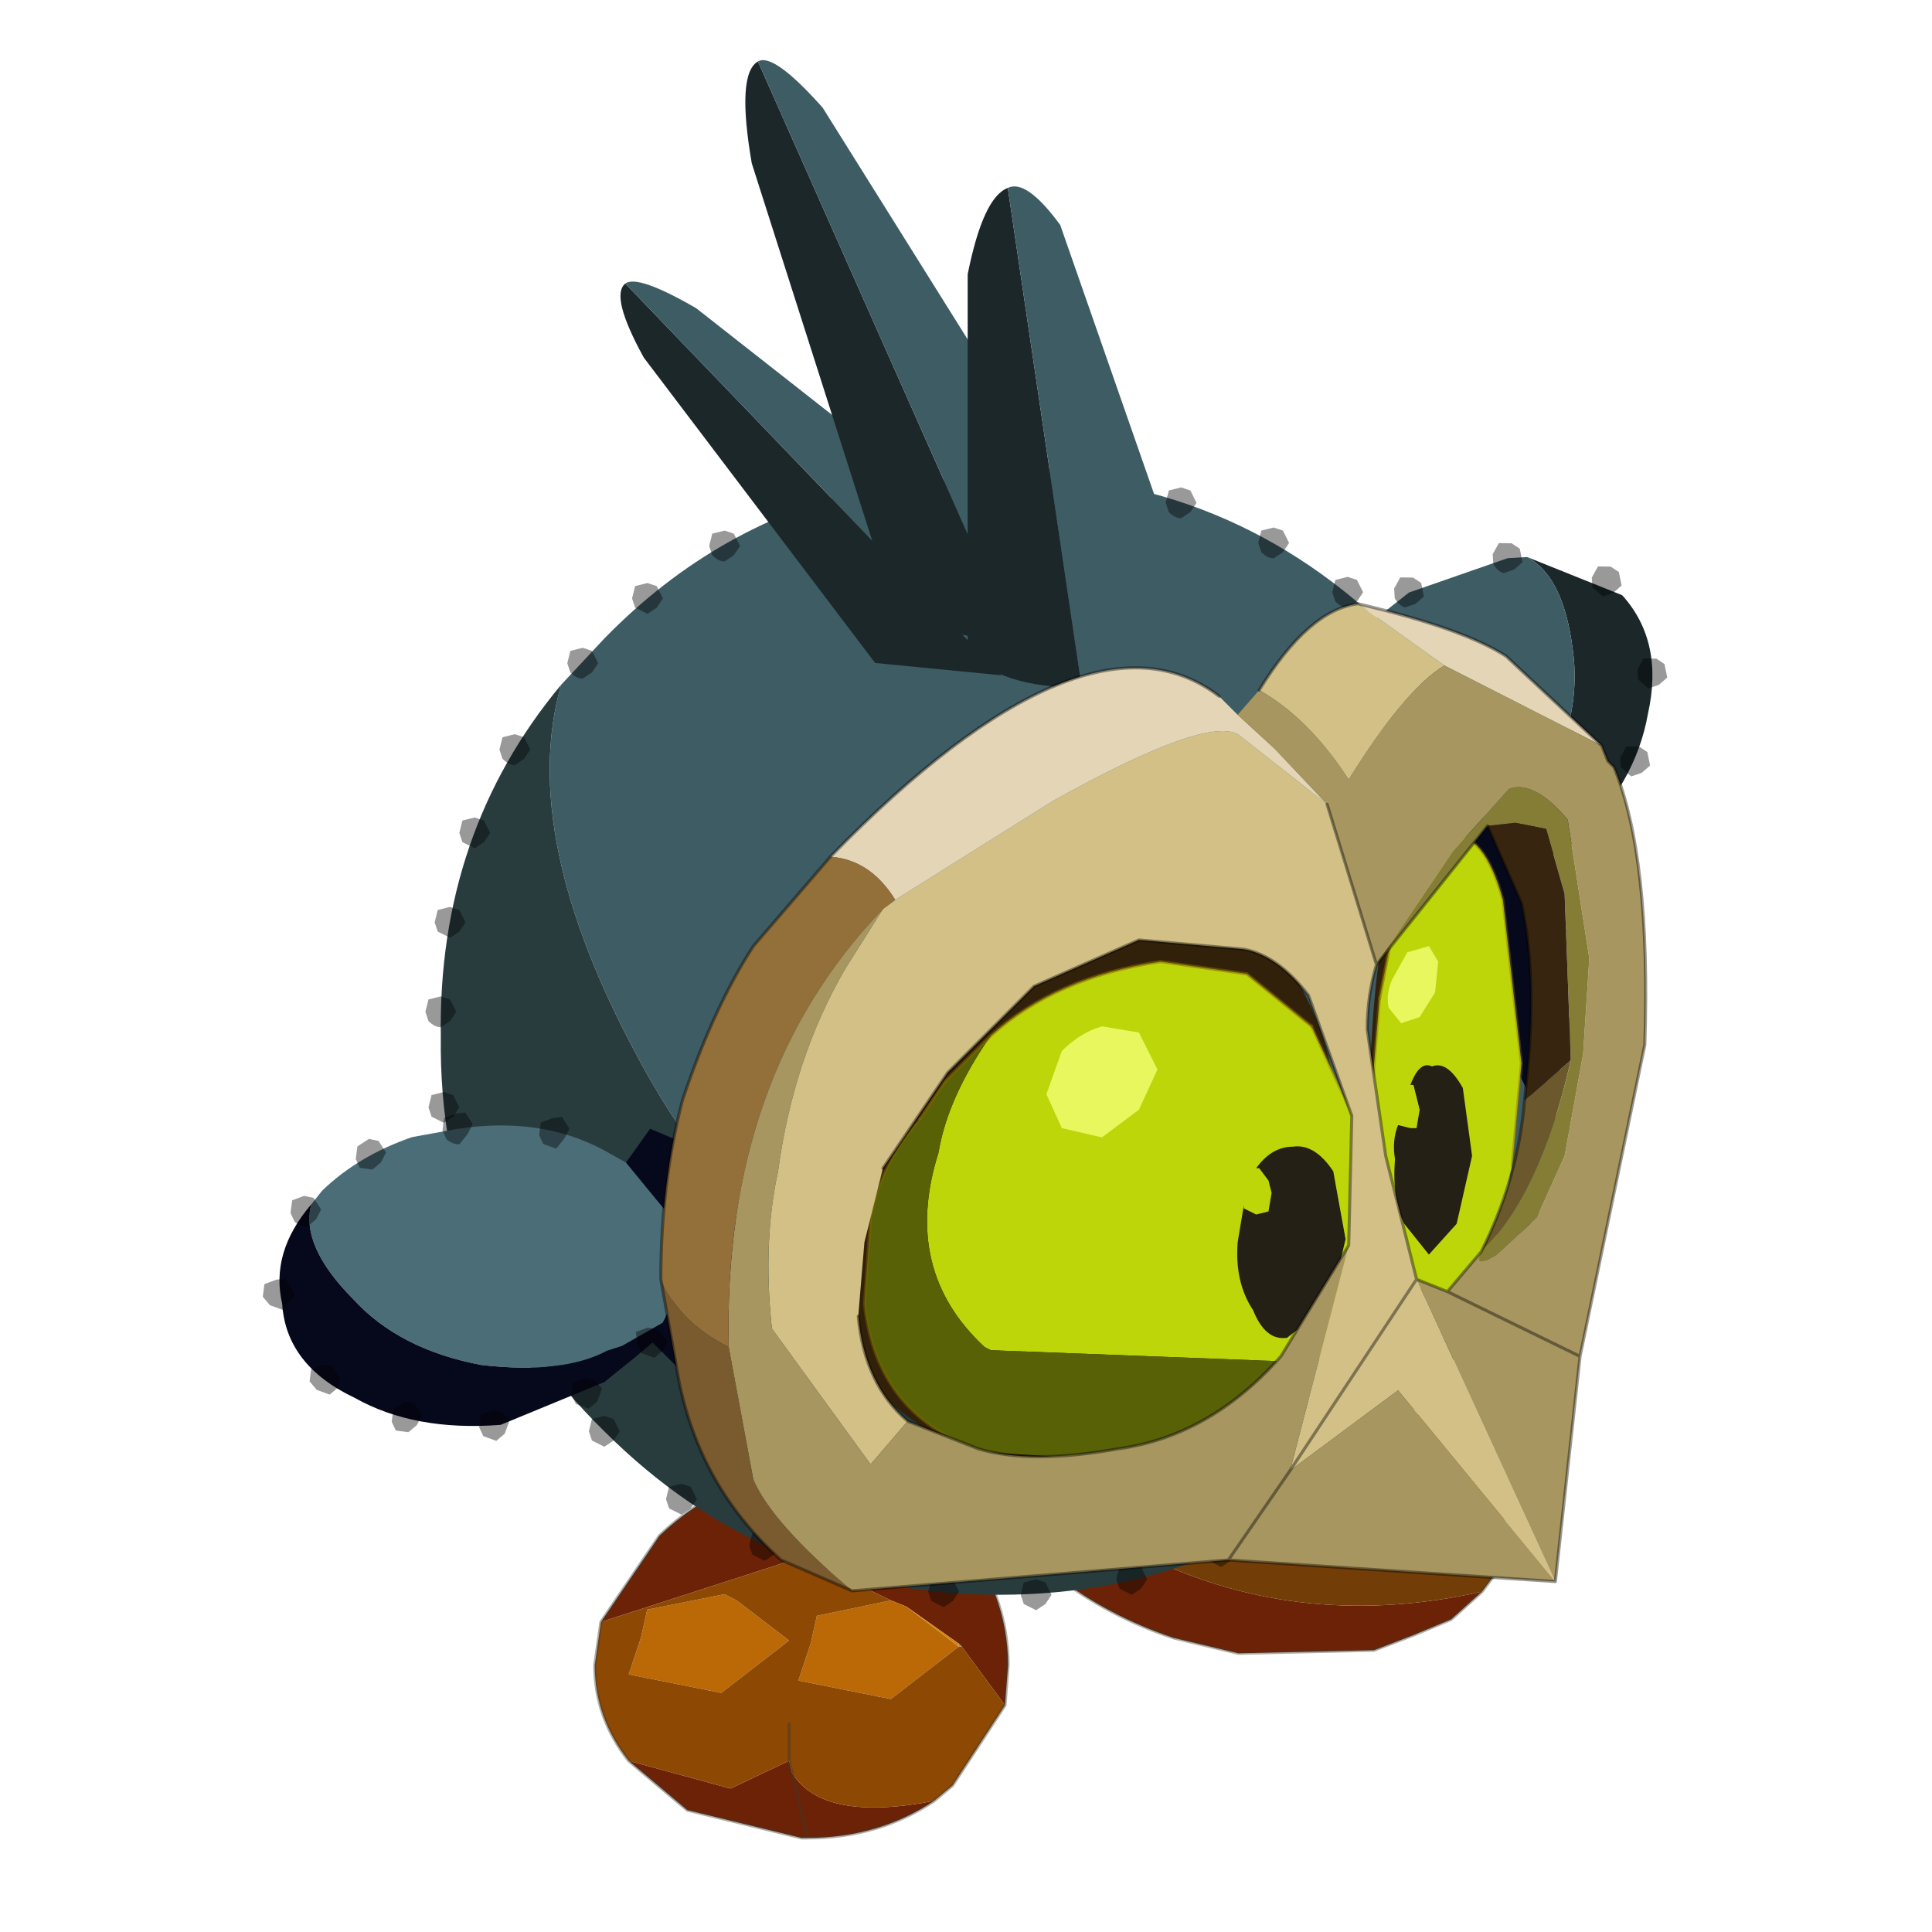 <?xml version="1.0" encoding="UTF-8" standalone="no"?>
<svg xmlns:xlink="http://www.w3.org/1999/xlink" height="440.0px" width="440.0px" xmlns="http://www.w3.org/2000/svg">
  <g transform="matrix(10.0, 0.0, 0.0, 10.0, 0.0, 0.0)">
    <use height="44.0" transform="matrix(1.0, 0.0, 0.0, 1.0, 0.0, 0.0)" width="44.0" xlink:href="#shape0"/>
    <use height="4.9" transform="matrix(1.405, 0.0, 0.0, 1.405, 22.301, 30.839)" width="8.5" xlink:href="#sprite0"/>
    <use height="6.0" transform="matrix(1.405, 0.0, 0.0, 1.405, 13.545, 33.427)" width="6.7" xlink:href="#sprite1"/>
    <use height="7.4" transform="matrix(1.357, 0.363, -0.363, 1.357, 30.169, 11.162)" width="6.25" xlink:href="#sprite2"/>
    <use height="18.65" transform="matrix(1.405, 0.0, 0.0, 1.405, 9.688, 10.468)" width="18.65" xlink:href="#sprite3"/>
    <use height="5.55" transform="matrix(1.395, -0.158, 0.158, 1.395, 5.488, 25.773)" width="7.95" xlink:href="#sprite4"/>
    <use height="10.15" transform="matrix(1.405, 0.0, 0.0, 1.405, 14.1, 1.4)" width="9.4" xlink:href="#sprite5"/>
    <use height="16.0" transform="matrix(1.405, 0.0, 0.0, 1.405, 15.05, 13.75)" width="15.95" xlink:href="#sprite6"/>
  </g>
  <defs>
    <g id="shape0" transform="matrix(1.0, 0.0, 0.0, 1.0, 0.0, 0.0)">
      <path d="M44.0 44.0 L0.0 44.0 0.0 0.0 44.0 0.0 44.0 44.0" fill="#43adca" fill-opacity="0.0" fill-rule="evenodd" stroke="none"/>
    </g>
    <g id="sprite0" transform="matrix(1.0, 0.0, 0.0, 1.0, 4.2, 2.5)">
      <use height="4.9" transform="matrix(1.0, 0.0, 0.0, 1.0, -4.2, -2.5)" width="8.5" xlink:href="#shape1"/>
    </g>
    <g id="shape1" transform="matrix(1.0, 0.0, 0.0, 1.0, 4.2, 2.5)">
      <path d="M3.95 1.35 L3.45 1.8 2.85 2.05 2.2 2.3 0.0 2.35 -1.05 2.1 Q-2.1 1.75 -2.95 1.1 -4.25 0.15 -4.2 -0.85 -4.15 -1.95 -2.55 -2.3 L0.7 -2.4 1.55 -2.2 -0.4 -1.8 -1.35 0.3 -1.45 0.8 Q1.05 2.0 3.95 1.35" fill="#6c2206" fill-rule="evenodd" stroke="none"/>
      <path d="M3.95 1.35 Q1.05 2.0 -1.45 0.8 L-1.35 0.3 -0.4 -1.8 1.55 -2.2 3.35 -1.3 3.65 -1.05 Q4.4 -0.3 4.3 0.5 L4.3 0.6 4.25 0.95 3.95 1.35 M1.35 -1.15 Q3.6 -0.55 4.25 0.95 3.6 -0.55 1.35 -1.15" fill="#733d07" fill-rule="evenodd" stroke="none"/>
      <path d="M1.55 -2.2 L0.7 -2.4 -2.55 -2.3 Q-4.15 -1.95 -4.2 -0.85 -4.25 0.15 -2.95 1.1 -2.1 1.75 -1.05 2.1 L0.0 2.35 2.2 2.3 2.85 2.05 3.45 1.8 3.95 1.35 M1.55 -2.2 L3.35 -1.3 3.65 -1.05 Q4.4 -0.3 4.3 0.5 L4.3 0.6 4.25 0.95 3.95 1.35 M4.25 0.95 Q3.6 -0.55 1.35 -1.15" fill="none" stroke="#3a382c" stroke-linecap="round" stroke-linejoin="round" stroke-opacity="0.412" stroke-width="0.05"/>
    </g>
    <g id="sprite1" transform="matrix(1.0, 0.0, 0.0, 1.0, 3.35, 2.9)">
      <use height="6.0" transform="matrix(1.0, 0.0, 0.0, 1.0, -3.35, -2.9)" width="6.7" xlink:href="#shape2"/>
    </g>
    <g id="shape2" transform="matrix(1.0, 0.0, 0.0, 1.0, 3.35, 2.9)">
      <path d="M1.7 -0.65 L1.45 -0.75 0.0 -1.45 -3.25 -0.4 -2.3 -1.8 Q-1.25 -2.8 0.2 -2.9 1.65 -2.95 2.55 -1.9 3.35 -0.85 3.35 0.3 L3.3 0.95 2.6 0.0 2.55 -0.05 1.7 -0.65 M-2.8 1.85 L-1.15 2.3 -0.2 1.85 -0.15 2.05 Q0.35 2.85 2.15 2.5 1.25 3.1 0.1 3.1 L0.0 3.1 -1.85 2.65 -2.8 1.85 M-0.15 2.05 L0.1 3.1 -0.15 2.05" fill="#6c2206" fill-rule="evenodd" stroke="none"/>
      <path d="M2.55 0.0 L1.45 0.85 -0.05 0.55 0.15 -0.05 0.25 -0.5 1.45 -0.75 1.7 -0.65 2.55 0.0 M-2.5 -0.6 L-1.25 -0.85 -1.05 -0.75 -0.2 -0.1 -1.3 0.75 -2.8 0.45 -2.6 -0.15 -2.5 -0.6" fill="#bb6906" fill-rule="evenodd" stroke="none"/>
      <path d="M1.45 -0.75 L0.25 -0.5 0.15 -0.05 -0.05 0.55 1.45 0.85 2.55 0.0 2.6 0.0 3.3 0.95 2.45 2.25 2.15 2.5 Q0.35 2.85 -0.15 2.05 L-0.2 1.85 -1.15 2.3 -2.8 1.85 Q-3.35 1.15 -3.35 0.3 L-3.25 -0.4 0.0 -1.45 1.45 -0.75 M-0.2 1.25 L-0.2 1.85 -0.2 1.25 M-2.5 -0.6 L-2.6 -0.15 -2.8 0.45 -1.3 0.75 -0.2 -0.1 -1.05 -0.75 -1.25 -0.85 -2.5 -0.6" fill="#8d4803" fill-rule="evenodd" stroke="none"/>
      <path d="M2.6 0.0 L2.55 0.0 2.55 -0.05 2.6 0.0" fill="#938a6c" fill-rule="evenodd" stroke="none"/>
      <path d="M2.55 0.0 L1.7 -0.65 2.55 -0.05 2.55 0.0" fill="#d08515" fill-rule="evenodd" stroke="none"/>
      <path d="M-3.25 -0.4 L-3.35 0.3 Q-3.35 1.15 -2.8 1.85 M-0.2 1.85 L-0.2 1.25 M-3.25 -0.4 L-2.3 -1.8 Q-1.25 -2.8 0.2 -2.9 1.65 -2.95 2.55 -1.9 3.35 -0.85 3.35 0.3 L3.3 0.95 2.45 2.25 2.15 2.5 Q1.25 3.1 0.1 3.1 L0.0 3.1 -1.85 2.65 -2.8 1.85 M-0.15 2.05 L-0.2 1.85 M0.1 3.1 L-0.15 2.05" fill="none" stroke="#3a382c" stroke-linecap="round" stroke-linejoin="round" stroke-opacity="0.412" stroke-width="0.05"/>
    </g>
    <g id="sprite2" transform="matrix(1.0, 0.0, 0.0, 1.0, 3.4, 4.35)">
      <use height="7.4" transform="matrix(1.0, 0.0, 0.0, 1.0, -3.4, -4.35)" width="6.25" xlink:href="#shape3"/>
    </g>
    <g id="shape3" transform="matrix(1.0, 0.0, 0.0, 1.0, 3.4, 4.35)">
      <path d="M0.05 -4.15 L1.7 -3.95 Q2.55 -3.4 2.6 -2.2 2.7 -1.05 2.0 0.1 L0.7 1.4 0.1 1.65 -0.2 1.8 -0.6 1.85 -0.25 1.65 0.05 1.35 0.25 1.2 Q0.85 0.7 1.25 -0.55 1.6 -1.85 1.15 -2.9 0.7 -4.0 0.05 -4.15" fill="#1b2729" fill-rule="evenodd" stroke="none"/>
      <path d="M-2.7 0.2 L-2.75 -0.15 Q-2.85 -1.35 -2.1 -2.5 L-1.65 -3.1 -0.25 -4.05 0.05 -4.15 Q0.7 -4.0 1.15 -2.9 1.6 -1.85 1.25 -0.55 0.85 0.7 0.25 1.2 L0.05 1.35 -0.25 1.65 -0.6 1.85 Q-1.3 1.9 -1.8 1.55 L-2.25 1.15 -2.7 0.2" fill="#3e5c64" fill-rule="evenodd" stroke="none"/>
      <path d="M-0.2 1.8 L0.1 2.7 -1.0 3.05 -3.4 1.75 -3.35 0.35 -2.7 0.2 -2.25 1.15 -1.8 1.55 Q-1.3 1.9 -0.6 1.85 L-0.2 1.8" fill="#06091c" fill-rule="evenodd" stroke="none"/>
      <path d="M-1.85 -3.3 L-1.65 -3.35 -1.5 -3.3 -1.4 -3.1 -1.5 -2.95 -1.65 -2.85 Q-1.75 -2.85 -1.85 -2.95 L-1.9 -3.1 -1.85 -3.3 M-0.1 -4.25 L0.0 -4.05 -0.1 -3.9 -0.25 -3.8 Q-0.35 -3.8 -0.45 -3.9 L-0.5 -4.05 -0.45 -4.25 -0.25 -4.3 -0.1 -4.25 M-2.35 -1.95 L-2.25 -1.75 -2.35 -1.6 -2.5 -1.5 -2.7 -1.6 -2.75 -1.75 -2.7 -1.95 -2.5 -2.0 -2.35 -1.95 M-2.95 -0.45 L-2.75 -0.5 -2.6 -0.45 -2.5 -0.25 -2.6 -0.1 -2.75 0.0 Q-2.85 0.0 -2.95 -0.1 L-3.0 -0.25 -2.95 -0.45 M1.2 -4.3 L1.4 -4.35 1.55 -4.3 1.65 -4.1 1.55 -3.95 1.4 -3.85 1.2 -3.95 1.15 -4.1 1.2 -4.3 M2.65 -3.05 L2.75 -2.85 2.65 -2.7 2.5 -2.6 2.3 -2.7 2.25 -2.85 2.3 -3.05 2.5 -3.1 2.65 -3.05 M2.6 -1.65 L2.75 -1.6 2.85 -1.4 2.75 -1.25 2.6 -1.15 2.4 -1.25 2.35 -1.4 2.4 -1.6 2.6 -1.65 M2.25 -0.2 L2.35 0.0 2.25 0.15 2.1 0.25 1.9 0.15 1.85 0.0 1.9 -0.2 2.1 -0.25 2.25 -0.2 M1.05 1.1 L1.15 1.3 1.05 1.45 0.9 1.55 0.7 1.45 0.65 1.3 0.7 1.1 0.9 1.05 1.05 1.1" fill="#000000" fill-opacity="0.4" fill-rule="evenodd" stroke="none"/>
      <path d="M-0.4 1.6 L-0.2 1.55 -0.05 1.6 0.05 1.8 -0.05 1.95 -0.2 2.05 -0.4 1.95 -0.45 1.8 -0.4 1.6" fill="#886c00" fill-opacity="0.69" fill-rule="evenodd" stroke="none"/>
    </g>
    <g id="sprite3" transform="matrix(1.0, 0.0, 0.0, 1.0, 9.3, 9.35)">
      <use height="18.65" transform="matrix(1.0, 0.0, 0.0, 1.0, -9.3, -9.35)" width="18.65" xlink:href="#shape4"/>
    </g>
    <g id="shape4" transform="matrix(1.0, 0.0, 0.0, 1.0, 9.3, 9.35)">
      <path d="M-7.1 -5.7 L-6.4 -6.45 Q-4.55 -8.35 -2.05 -8.9 L0.0 -9.1 Q3.75 -9.15 6.45 -6.45 8.25 -4.65 8.85 -2.3 L9.1 0.0 Q9.1 2.45 8.0 4.45 L5.15 5.85 Q3.05 6.7 -0.45 5.3 -3.95 3.9 -5.85 0.35 -7.8 -3.25 -7.1 -5.7" fill="#3e5c64" fill-rule="evenodd" stroke="none"/>
      <path d="M-7.1 -5.7 Q-7.8 -3.25 -5.85 0.35 -3.95 3.9 -0.45 5.3 3.05 6.7 5.15 5.85 L8.0 4.45 6.45 6.4 Q3.75 9.05 0.0 9.05 -3.75 9.05 -6.4 6.4 -9.1 3.75 -9.05 0.0 -9.1 -3.3 -7.1 -5.7" fill="#283c3e" fill-rule="evenodd" stroke="none"/>
      <path d="M5.45 -7.4 L5.65 -7.45 5.8 -7.4 5.9 -7.2 5.8 -7.05 5.65 -6.95 Q5.55 -6.95 5.45 -7.05 L5.4 -7.2 5.45 -7.4 M1.7 -9.0 L1.6 -8.85 1.45 -8.75 Q1.35 -8.75 1.25 -8.85 L1.2 -9.0 1.25 -9.2 1.45 -9.25 1.6 -9.2 1.7 -9.0 M0.05 -8.95 L-0.1 -8.85 -0.3 -8.95 -0.35 -9.1 -0.3 -9.3 -0.1 -9.35 0.05 -9.3 0.15 -9.1 0.05 -8.95 M4.25 -8.2 L4.45 -8.25 4.6 -8.2 4.7 -8.0 4.6 -7.85 4.45 -7.75 Q4.35 -7.75 4.25 -7.85 L4.2 -8.0 4.25 -8.2 M3.1 -8.85 L3.2 -8.65 3.1 -8.5 2.95 -8.4 Q2.85 -8.4 2.75 -8.5 L2.7 -8.65 2.75 -8.85 2.95 -8.9 3.1 -8.85 M8.0 -4.85 L8.1 -4.65 8.0 -4.5 7.85 -4.4 Q7.75 -4.4 7.65 -4.5 L7.6 -4.65 7.65 -4.85 7.85 -4.9 8.0 -4.85 M8.35 -3.45 L8.55 -3.5 8.7 -3.45 8.8 -3.25 8.7 -3.1 8.55 -3.0 Q8.45 -3.0 8.35 -3.1 L8.3 -3.25 8.35 -3.45 M6.75 -6.1 L6.95 -6.15 7.1 -6.1 7.2 -5.9 7.1 -5.75 6.95 -5.65 Q6.85 -5.65 6.75 -5.75 L6.7 -5.9 6.75 -6.1 M9.1 -1.9 L9.2 -1.7 9.1 -1.55 8.95 -1.45 Q8.85 -1.45 8.75 -1.55 L8.7 -1.7 8.75 -1.9 8.95 -1.95 9.1 -1.9 M9.35 -0.1 L9.35 0.0 9.25 0.15 9.1 0.25 8.9 0.15 8.85 0.0 8.85 -0.1 8.9 -0.3 9.1 -0.35 9.25 -0.3 9.35 -0.1 M9.25 1.5 L9.15 1.65 9.0 1.75 8.8 1.65 8.75 1.5 8.8 1.3 9.0 1.25 9.15 1.3 9.25 1.5 M8.45 2.85 L8.65 2.8 8.8 2.85 8.9 3.05 8.8 3.2 8.65 3.3 8.45 3.2 8.4 3.05 8.45 2.85 M7.0 5.35 L7.2 5.3 7.35 5.35 7.45 5.55 7.35 5.7 7.2 5.8 7.0 5.7 6.95 5.55 7.0 5.35 M7.8 4.25 L8.0 4.2 8.15 4.25 8.25 4.45 8.15 4.6 8.0 4.7 7.8 4.6 7.75 4.45 7.8 4.25 M4.65 7.5 L4.85 7.45 5.0 7.5 5.1 7.7 5.0 7.85 4.85 7.95 4.65 7.85 4.6 7.7 4.65 7.5 M3.4 8.15 L3.6 8.1 3.75 8.15 3.85 8.35 3.75 8.5 3.6 8.6 3.4 8.5 3.35 8.35 3.4 8.15 M0.4 8.85 L0.6 8.8 0.75 8.85 0.85 9.05 0.75 9.2 0.6 9.3 0.4 9.2 0.35 9.05 0.4 8.85 M2.3 8.6 L2.4 8.8 2.3 8.95 2.15 9.05 1.95 8.95 1.9 8.8 1.95 8.6 2.15 8.55 2.3 8.6 M5.8 6.6 L6.0 6.55 6.15 6.6 6.25 6.8 6.15 6.95 6.0 7.05 5.8 6.95 5.75 6.8 5.8 6.6 M-3.4 -8.75 L-3.2 -8.8 -3.05 -8.75 -2.95 -8.55 -3.05 -8.4 -3.2 -8.3 -3.4 -8.4 -3.45 -8.55 -3.4 -8.75 M-4.65 -8.15 L-4.45 -8.2 -4.3 -8.15 -4.2 -7.95 -4.3 -7.8 -4.45 -7.7 Q-4.55 -7.7 -4.65 -7.8 L-4.7 -7.95 -4.65 -8.15 M-1.5 -9.2 L-1.4 -9.0 -1.5 -8.85 -1.65 -8.75 Q-1.75 -8.75 -1.85 -8.85 L-1.9 -9.0 -1.85 -9.2 -1.65 -9.25 -1.5 -9.2 M-6.75 -6.3 L-6.6 -6.25 -6.5 -6.05 -6.6 -5.9 -6.75 -5.8 Q-6.85 -5.8 -6.95 -5.9 L-7.0 -6.05 -6.95 -6.25 -6.75 -6.3 M-5.9 -7.3 L-5.7 -7.35 -5.55 -7.3 -5.45 -7.1 -5.55 -6.95 -5.7 -6.85 -5.9 -6.95 -5.95 -7.1 -5.9 -7.3 M-8.05 -4.85 L-7.85 -4.9 -7.7 -4.85 -7.6 -4.65 -7.7 -4.5 -7.85 -4.4 Q-7.95 -4.4 -8.05 -4.5 L-8.1 -4.65 -8.05 -4.85 M-8.35 -3.5 L-8.25 -3.3 -8.35 -3.15 -8.5 -3.05 -8.7 -3.15 -8.75 -3.3 -8.7 -3.5 -8.5 -3.55 -8.35 -3.5 M-8.65 -1.85 L-8.75 -1.7 -8.9 -1.6 -9.1 -1.7 -9.15 -1.85 -9.1 -2.05 -8.9 -2.1 -8.75 -2.05 -8.65 -1.85 M-8.9 -0.6 L-8.8 -0.4 -8.9 -0.25 -9.05 -0.15 Q-9.15 -0.15 -9.25 -0.25 L-9.3 -0.4 -9.25 -0.6 -9.05 -0.65 -8.9 -0.6 M-8.75 1.15 L-8.85 1.3 -9.0 1.4 -9.2 1.3 -9.25 1.15 -9.2 0.95 -9.0 0.9 -8.85 0.95 -8.75 1.15 M-8.95 2.7 L-8.9 2.5 -8.7 2.45 -8.55 2.5 -8.45 2.7 -8.55 2.85 -8.7 2.95 -8.9 2.85 -8.95 2.7 M-8.3 3.95 L-8.1 3.9 -7.95 3.95 -7.85 4.15 -7.95 4.3 -8.1 4.4 -8.3 4.3 -8.35 4.15 -8.3 3.95 M-7.2 5.15 L-7.1 5.35 -7.2 5.5 -7.35 5.6 -7.55 5.5 -7.6 5.35 -7.55 5.15 -7.35 5.1 -7.2 5.15 M-6.15 6.4 L-6.25 6.55 -6.4 6.65 -6.6 6.55 -6.65 6.4 -6.6 6.2 -6.4 6.15 -6.25 6.2 -6.15 6.4 M-5.35 7.3 L-5.15 7.25 -5.0 7.3 -4.9 7.5 -5.0 7.65 -5.15 7.75 -5.35 7.65 -5.4 7.5 -5.35 7.3 M-2.1 8.75 L-2.2 8.9 -2.35 9.0 -2.55 8.9 -2.6 8.75 -2.55 8.55 -2.35 8.5 -2.2 8.55 -2.1 8.75 M-0.75 8.8 L-0.65 9.0 -0.75 9.15 -0.9 9.25 -1.1 9.15 -1.15 9.0 -1.1 8.8 -0.9 8.75 -0.75 8.8 M-4.0 8.05 L-3.8 8.0 -3.65 8.05 -3.55 8.25 -3.65 8.4 -3.8 8.5 -4.0 8.4 -4.05 8.25 -4.0 8.05" fill="#000000" fill-opacity="0.4" fill-rule="evenodd" stroke="none"/>
    </g>
    <g id="sprite4" transform="matrix(1.0, 0.0, 0.0, 1.0, 4.35, 3.45)">
      <use height="5.55" transform="matrix(1.0, 0.0, 0.0, 1.0, -4.35, -3.45)" width="7.95" xlink:href="#shape5"/>
    </g>
    <g id="shape5" transform="matrix(1.0, 0.0, 0.0, 1.0, 4.35, 3.45)">
      <path d="M1.8 -2.25 L2.35 -1.4 2.5 -0.85 Q2.5 -0.2 2.1 0.4 L1.75 0.55 1.4 0.7 1.15 0.75 Q0.4 1.05 -0.9 0.75 -2.2 0.35 -2.85 -0.55 -3.6 -1.5 -3.35 -2.15 L-3.15 -2.35 Q-2.5 -2.85 -1.6 -3.05 L-0.85 -3.1 Q0.5 -3.15 1.45 -2.5 L1.8 -2.25" fill="#4a6d78" fill-rule="evenodd" stroke="none"/>
      <path d="M1.8 -2.25 L2.25 -2.75 3.5 -2.05 3.5 -1.9 3.4 0.7 2.5 1.45 1.9 0.7 1.6 0.9 1.05 1.25 -0.7 1.75 Q-2.1 1.7 -3.0 1.05 -4.05 0.4 -4.0 -0.6 -4.1 -1.45 -3.35 -2.15 -3.6 -1.5 -2.85 -0.55 -2.2 0.35 -0.9 0.75 0.4 1.05 1.15 0.75 L1.4 0.7 1.75 0.55 2.1 0.4 Q2.5 -0.2 2.5 -0.85 L2.35 -1.4 1.8 -2.25" fill="#06091c" fill-rule="evenodd" stroke="none"/>
      <path d="M-1.05 -3.3 L-0.85 -3.35 -0.7 -3.35 -0.6 -3.15 -0.7 -3.0 -0.85 -2.85 Q-0.95 -2.85 -1.05 -2.95 L-1.1 -3.1 -1.05 -3.3 M-3.65 -2.25 L-3.45 -2.3 -3.3 -2.25 -3.2 -2.05 -3.3 -1.9 -3.45 -1.8 Q-3.55 -1.8 -3.65 -1.9 L-3.7 -2.05 -3.65 -2.25 M-3.9 -1.0 L-3.8 -0.8 Q-3.75 -0.7 -3.85 -0.65 L-4.0 -0.5 -4.2 -0.6 -4.3 -0.75 -4.25 -0.95 -4.05 -1.0 -3.9 -1.0 M-2.05 -2.85 L-2.15 -2.7 -2.3 -2.6 -2.5 -2.65 -2.55 -2.8 -2.5 -3.0 -2.3 -3.1 -2.15 -3.05 -2.05 -2.85 M0.5 -3.05 L0.7 -3.1 0.85 -3.1 0.95 -2.9 0.85 -2.75 0.7 -2.6 0.5 -2.7 0.45 -2.85 0.5 -3.05 M2.0 0.5 L2.15 0.7 2.05 0.85 1.9 0.95 1.7 0.85 1.65 0.7 1.65 0.5 1.85 0.45 2.0 0.5 M0.55 1.2 L0.75 1.15 0.9 1.2 1.0 1.35 0.9 1.55 0.75 1.65 0.55 1.55 0.5 1.4 0.55 1.2 M-1.95 1.45 L-2.05 1.6 -2.2 1.7 -2.4 1.65 -2.45 1.5 -2.4 1.3 -2.2 1.2 -2.05 1.25 -1.95 1.45 M-0.8 2.0 L-1.0 1.9 -1.05 1.75 -1.0 1.55 -0.8 1.5 -0.65 1.55 -0.55 1.7 -0.65 1.9 -0.8 2.0 M-3.3 0.5 L-3.2 0.7 -3.25 0.85 -3.4 0.95 -3.6 0.85 -3.7 0.7 -3.65 0.5 -3.45 0.45 -3.3 0.5" fill="#000000" fill-opacity="0.4" fill-rule="evenodd" stroke="none"/>
    </g>
    <g id="sprite5" transform="matrix(1.0, 0.0, 0.0, 1.0, 0.0, 0.0)">
      <use height="10.15" transform="matrix(1.0, 0.0, 0.0, 1.0, 0.0, 0.0)" width="9.4" xlink:href="#shape6"/>
    </g>
    <g id="shape6" transform="matrix(1.0, 0.0, 0.0, 1.0, 0.0, 0.0)">
      <path d="M6.2 9.95 L4.15 9.75 0.4 4.8 Q-0.15 3.8 0.1 3.6 L6.2 9.95" fill="#1b2729" fill-rule="evenodd" stroke="none"/>
      <path d="M0.1 3.6 Q0.3 3.45 1.25 4.0 L7.3 8.75 Q6.95 9.6 6.2 9.95 L0.1 3.6" fill="#3e5c64" fill-rule="evenodd" stroke="none"/>
      <path d="M6.4 9.35 Q5.1 9.4 4.4 8.7 L2.15 1.65 Q1.9 0.2 2.25 0.0 L6.4 9.35" fill="#1b2729" fill-rule="evenodd" stroke="none"/>
      <path d="M2.25 0.0 Q2.5 -0.15 3.3 0.75 L7.9 8.1 Q7.3 9.15 6.4 9.35 L2.25 0.0" fill="#3e5c64" fill-rule="evenodd" stroke="none"/>
      <path d="M7.5 10.15 Q6.15 10.15 5.65 9.55 L5.65 3.45 Q5.9 2.2 6.3 2.05 L7.5 10.15" fill="#1b2729" fill-rule="evenodd" stroke="none"/>
      <path d="M6.3 2.05 Q6.6 1.9 7.15 2.65 L9.4 9.1 Q8.45 9.95 7.5 10.15 L6.3 2.05" fill="#3e5c64" fill-rule="evenodd" stroke="none"/>
    </g>
    <g id="sprite6" transform="matrix(1.0, 0.0, 0.0, 1.0, 0.0, 0.0)">
      <use height="16.0" transform="matrix(1.0, 0.0, 0.0, 1.0, 0.0, 0.0)" width="15.95" xlink:href="#shape7"/>
    </g>
    <g id="shape7" transform="matrix(1.0, 0.0, 0.0, 1.0, 0.0, 0.0)">
      <path d="M12.5 4.7 Q13.1 5.5 13.7 7.25 L13.75 7.3 13.9 7.85 Q13.8 7.75 13.85 8.1 13.55 7.45 13.75 8.25 13.95 9.1 13.1 10.3 L12.35 11.25 12.25 11.6 11.6 10.4 Q11.35 10.0 11.5 7.5 11.6 5.1 11.95 4.85 12.35 4.5 12.5 4.7 M9.3 12.65 Q7.95 14.05 6.1 13.95 4.3 13.8 3.1 12.3 2.05 10.75 2.25 8.65 2.45 6.6 3.75 5.2 5.2 3.85 7.0 4.0 L7.7 4.05 7.8 4.1 Q9.1 4.4 9.95 5.55 11.15 7.15 10.95 9.2 10.75 11.3 9.3 12.65" fill="#32210a" fill-rule="evenodd" stroke="none"/>
      <path d="M13.75 7.3 L13.7 7.25 Q13.1 5.5 12.5 4.7 L11.95 4.15 12.85 3.25 13.15 3.3 13.9 4.05 Q14.4 4.6 14.4 6.5 14.45 8.4 14.1 8.0 L13.75 7.3" fill="#06091c" fill-rule="evenodd" stroke="none"/>
      <path d="M12.15 7.8 Q12.3 7.4 12.5 7.5 12.75 7.4 13.0 7.85 L13.15 8.95 12.9 10.05 12.45 10.55 12.05 10.05 Q11.85 9.65 11.9 9.0 11.85 8.7 11.95 8.45 L12.15 8.5 12.25 8.5 12.3 8.2 12.25 8.0 12.2 7.8 12.15 7.8 M11.1 10.3 L10.85 11.35 10.15 11.9 Q9.8 11.95 9.6 11.45 9.3 11.0 9.35 10.35 L9.45 9.75 9.45 9.8 9.65 9.9 9.85 9.85 9.9 9.55 9.85 9.35 9.7 9.15 9.65 9.15 Q9.9 8.8 10.25 8.8 10.6 8.75 10.9 9.2 L11.1 10.3" fill="#252016" fill-rule="evenodd" stroke="none"/>
      <path d="M12.75 3.75 L12.8 3.75 Q13.35 3.7 13.65 4.8 L13.95 7.45 13.8 9.1 13.6 10.1 Q13.2 11.2 12.65 11.2 12.15 11.25 11.9 10.3 L11.85 10.15 11.7 10.05 11.65 9.05 Q11.45 8.4 11.55 7.6 L11.65 6.4 11.95 4.85 Q12.25 3.8 12.75 3.75 M5.35 7.0 Q6.4 6.05 8.1 5.8 L9.5 6.0 10.55 6.85 11.4 8.7 11.35 10.05 11.4 10.4 11.3 10.8 11.3 10.85 10.7 12.2 10.6 12.3 5.35 12.1 5.25 12.05 Q3.9 10.8 4.5 8.9 4.65 8.0 5.35 7.0 M11.1 10.3 L10.9 9.2 Q10.6 8.75 10.25 8.8 9.9 8.8 9.65 9.15 L9.7 9.15 9.85 9.35 9.9 9.55 9.85 9.85 9.65 9.9 9.45 9.8 9.45 9.75 9.35 10.35 Q9.3 11.0 9.6 11.45 9.8 11.95 10.15 11.9 L10.85 11.35 11.1 10.3 M12.15 7.8 L12.2 7.8 12.25 8.0 12.3 8.2 12.25 8.5 12.15 8.5 11.95 8.45 Q11.85 8.7 11.9 9.0 11.85 9.65 12.05 10.05 L12.45 10.55 12.9 10.05 13.15 8.95 13.0 7.85 Q12.75 7.4 12.5 7.5 12.3 7.4 12.15 7.8" fill="#bdd60a" fill-rule="evenodd" stroke="none"/>
      <path d="M5.35 7.0 Q4.65 8.0 4.5 8.9 3.9 10.8 5.25 12.05 L5.35 12.1 10.6 12.3 10.2 12.7 Q9.05 13.8 7.55 13.9 L5.25 13.75 Q3.5 13.2 3.3 11.35 L3.4 9.95 Q3.55 9.1 4.2 8.35 L4.6 7.75 5.35 7.0" fill="#586105" fill-rule="evenodd" stroke="none"/>
      <path d="M13.8 9.1 L13.95 7.45 13.65 4.8 Q13.35 3.7 12.8 3.75 L12.75 3.75 M11.65 6.4 L11.55 7.6 Q11.45 8.4 11.65 9.05 M11.4 8.7 L10.55 6.85 M4.2 8.35 Q3.55 9.1 3.4 9.95 L3.3 11.35 Q3.5 13.2 5.25 13.75" fill="none" stroke="#876a00" stroke-linecap="round" stroke-linejoin="round" stroke-opacity="0.4" stroke-width="0.05"/>
      <path d="M12.75 3.75 Q12.25 3.8 11.95 4.85 L11.65 6.4" fill="none" stroke="#876700" stroke-linecap="round" stroke-linejoin="round" stroke-opacity="0.573" stroke-width="0.05"/>
      <path d="M10.55 6.85 L9.5 6.0 8.1 5.8 Q6.4 6.05 5.35 7.0 L4.6 7.75 4.2 8.35" fill="none" stroke="#876700" stroke-linecap="round" stroke-linejoin="round" stroke-opacity="0.541" stroke-width="0.05"/>
      <path d="M6.5 7.25 Q6.8 6.95 7.15 6.85 L7.75 6.95 8.05 7.55 7.75 8.2 7.15 8.65 6.5 8.5 6.25 7.95 6.5 7.25" fill="#e8f75e" fill-rule="evenodd" stroke="none"/>
      <path d="M12.1 5.65 L12.45 5.55 12.6 5.8 12.55 6.3 12.3 6.7 12.0 6.8 11.8 6.55 Q11.75 6.35 11.85 6.1 L12.1 5.65" fill="#e8f75e" fill-rule="evenodd" stroke="none"/>
      <path d="M12.7 1.0 Q12.05 1.4 11.15 2.85 10.5 1.85 9.7 1.4 10.5 0.1 11.3 0.0 L12.7 1.0 M10.8 3.25 L11.6 5.85 Q11.45 6.35 11.45 6.9 L11.75 8.95 12.25 10.95 10.2 14.05 12.25 10.95 14.5 15.85 11.95 12.75 10.2 14.05 11.15 10.4 11.2 8.3 10.5 6.35 Q10.0 5.7 9.45 5.6 L7.75 5.45 6.05 6.2 4.65 7.6 3.6 9.15 3.3 10.35 3.2 11.55 Q3.3 12.65 4.0 13.25 L3.4 13.95 1.8 11.75 Q1.65 10.35 1.9 9.2 2.15 7.35 3.0 5.9 L3.6 4.95 3.8 4.8 6.35 3.2 Q8.95 1.75 9.4 2.15 L10.8 3.25" fill="#d2c086" fill-rule="evenodd" stroke="none"/>
      <path d="M15.25 2.3 L12.7 1.0 11.3 0.0 Q13.0 0.4 13.7 0.85 L15.25 2.3 M9.35 1.8 L9.95 2.35 10.8 3.25 9.4 2.15 Q8.95 1.75 6.35 3.2 L3.8 4.8 Q3.4 4.15 2.75 4.1 6.9 -0.15 9.05 1.5 L9.35 1.8" fill="#e3d5b5" fill-rule="evenodd" stroke="none"/>
      <path d="M15.25 2.3 L15.35 2.55 15.45 2.65 Q16.05 4.1 15.95 7.15 L14.9 12.2 12.75 11.15 14.9 12.2 14.5 15.85 9.2 15.5 3.1 16.0 Q1.8 14.9 1.5 14.2 L1.1 12.05 Q1.0 7.65 3.6 4.95 L3.0 5.9 Q2.15 7.35 1.9 9.2 1.65 10.35 1.8 11.75 L3.4 13.95 4.0 13.25 5.15 13.7 Q6.0 13.95 7.4 13.7 8.9 13.5 10.05 12.2 L11.15 10.4 10.2 14.05 11.95 12.75 14.5 15.85 12.25 10.95 12.75 11.15 13.3 10.5 Q13.15 10.8 13.55 10.55 L14.2 9.95 14.65 8.95 14.95 7.3 15.05 5.75 14.7 3.5 Q14.15 2.85 13.75 3.0 L12.85 4.0 11.6 5.85 10.8 3.25 9.95 2.35 9.35 1.8 9.7 1.4 Q10.5 1.85 11.15 2.85 12.05 1.4 12.7 1.0 L15.25 2.3 M9.2 15.5 L10.2 14.05 9.2 15.5" fill="#a7965f" fill-rule="evenodd" stroke="none"/>
      <path d="M14.0 8.05 L14.75 7.4 Q14.25 9.6 13.3 10.5 13.9 9.3 14.0 8.05" fill="#6b582c" fill-rule="evenodd" stroke="none"/>
      <path d="M11.6 5.85 L12.85 4.0 13.75 3.0 Q14.15 2.85 14.7 3.5 L15.05 5.75 14.95 7.3 14.65 8.95 14.2 9.95 13.55 10.55 Q13.15 10.8 13.3 10.5 14.25 9.6 14.75 7.4 L14.65 4.7 14.35 3.65 13.85 3.55 13.4 3.6 11.6 5.85" fill="#857c36" fill-rule="evenodd" stroke="none"/>
      <path d="M14.0 8.05 L14.05 7.55 Q14.2 6.0 13.95 4.85 L13.4 3.6 13.85 3.55 14.35 3.65 14.65 4.7 14.75 7.4 14.0 8.05" fill="#382510" fill-rule="evenodd" stroke="none"/>
      <path d="M3.1 16.0 L1.95 15.5 Q0.55 14.25 0.25 12.35 L0.0 10.95 Q0.3 11.65 1.1 12.05 L1.5 14.2 Q1.8 14.9 3.1 16.0" fill="#7a5b30" fill-rule="evenodd" stroke="none"/>
      <path d="M0.0 10.95 Q0.0 9.4 0.35 8.05 0.85 6.55 1.5 5.55 L2.75 4.1 Q3.4 4.15 3.8 4.8 L3.6 4.95 Q1.0 7.65 1.1 12.05 0.3 11.65 0.0 10.95" fill="#936f39" fill-rule="evenodd" stroke="none"/>
      <path d="M14.9 12.2 L15.95 7.15 Q16.05 4.1 15.45 2.65 L15.35 2.55 15.25 2.3 M10.8 3.25 L11.6 5.85 Q11.45 6.35 11.45 6.9 L11.75 8.95 12.25 10.95 12.75 11.15 14.9 12.2 14.5 15.85 9.2 15.5 3.1 16.0 1.95 15.5 Q0.55 14.25 0.25 12.35 L0.0 10.95 Q0.0 9.4 0.35 8.05 0.85 6.55 1.5 5.55 L2.75 4.1 Q6.9 -0.15 9.05 1.5 M13.3 10.5 L12.75 11.15 M13.4 3.6 L13.95 4.85 Q14.2 6.0 14.05 7.55 L14.0 8.05 M13.4 3.6 L11.6 5.85 M11.3 0.0 Q10.5 0.1 9.7 1.4 M11.3 0.0 Q13.0 0.4 13.7 0.85 L15.25 2.3 M11.15 10.4 L11.2 8.3 10.5 6.35 Q10.0 5.7 9.45 5.6 L7.75 5.45 6.05 6.2 4.65 7.6 3.6 9.15 M3.2 11.55 Q3.3 12.65 4.0 13.25 L5.15 13.7 Q6.0 13.95 7.4 13.7 8.9 13.5 10.05 12.2 L11.15 10.4 M10.2 14.05 L12.25 10.95 M10.2 14.05 L9.2 15.5 M13.3 10.5 Q13.9 9.3 14.0 8.05" fill="none" stroke="#000000" stroke-linecap="round" stroke-linejoin="round" stroke-opacity="0.4" stroke-width="0.05"/>
    </g>
  </defs>
</svg>
